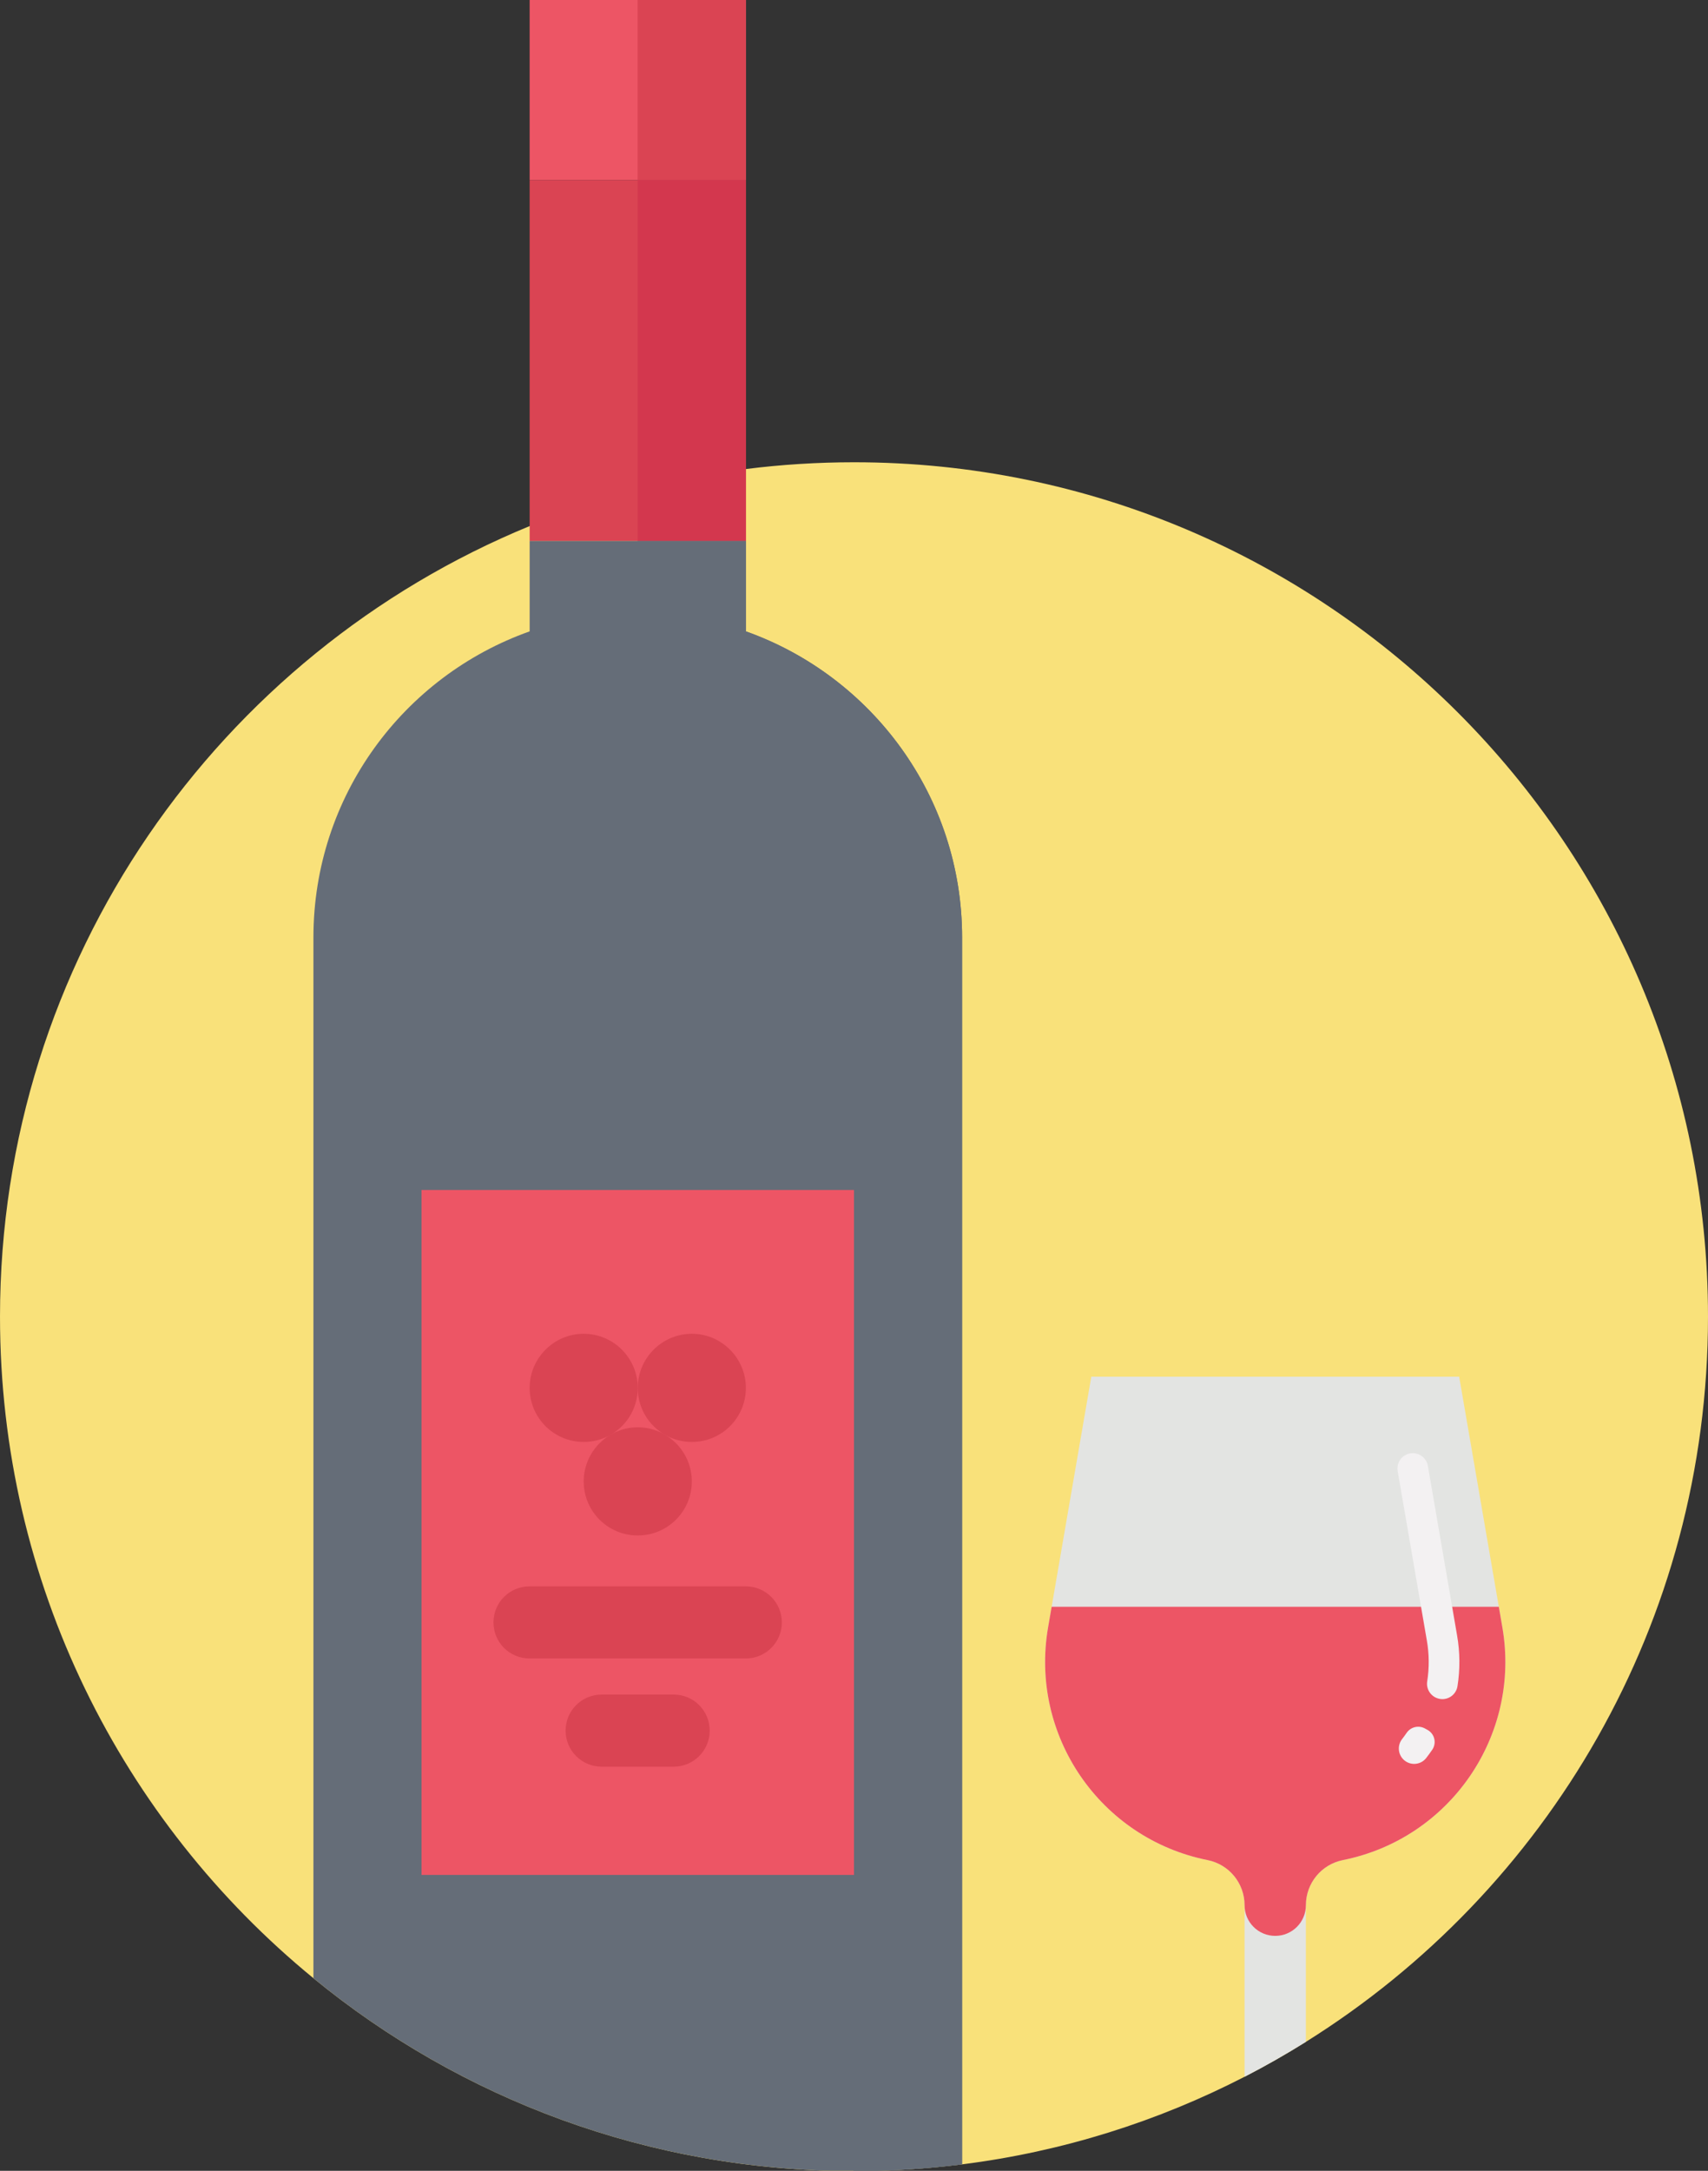 <?xml version="1.0" encoding="utf-8"?>
<!-- Generator: Adobe Illustrator 16.0.0, SVG Export Plug-In . SVG Version: 6.00 Build 0)  -->
<!DOCTYPE svg PUBLIC "-//W3C//DTD SVG 1.1//EN" "http://www.w3.org/Graphics/SVG/1.1/DTD/svg11.dtd">
<svg version="1.1" id="Layer_1" xmlns="http://www.w3.org/2000/svg" xmlns:xlink="http://www.w3.org/1999/xlink" x="0px" y="0px"
	 width="501.35px" height="636.864px" viewBox="0 0 501.35 636.864" enable-background="new 0 0 501.35 636.864"
	 xml:space="preserve">
<rect x="0" y="0" width="501.35" height="636.864" fill="#333333" stroke="none"/>
<path fill="#F9E17A" d="M501.35,386.288c0,89.74-47.149,168.46-118.029,212.74c-5.841,3.649-11.841,7.069-18,10.24
	c-25.42,13.09-53.37,21.97-82.92,25.699c-10.391,1.311-20.98,1.99-31.73,1.99h-0.15c-60.149-0.04-115.339-21.25-158.52-56.6
	c-56.16-45.971-92-115.83-92-194.07c0-104.74,64.24-194.48,155.47-231.95c10.24-4.22,20.83-7.77,31.7-10.61
	c10.35-2.7,20.95-4.75,31.77-6.12c10.39-1.31,20.98-1.99,31.73-1.99C389.12,135.618,501.35,247.848,501.35,386.288z"/>
<g>
	<path fill="#656D78" d="M282.41,275.038v359.66c0,0.09,0,0.18-0.01,0.27c-10.391,1.311-20.98,1.99-31.73,1.99h-0.15
		c-60.149-0.04-115.339-21.25-158.52-56.6v-305.32c0-41.47,26.44-76.69,63.47-89.81v-26.55h63.47v26.55
		C255.86,198.348,282.41,233.568,282.41,275.038z"/>
	<path fill="#ED5565" d="M155.467,0h63.47v52.789h-63.47V0z"/>
	<path fill="#DA4453" d="M155.467,52.789h63.47v105.887h-63.47V52.789z"/>
	<path fill="#ED5565" d="M250.673,550.054H123.732V349.107h126.941V550.054L250.673,550.054z"/>
	<path fill="#656D78" d="M282.41,275.038v359.66c0,0.09,0,0.18-0.01,0.27c-10.391,1.311-20.98,1.99-31.73,1.99h-0.15
		c0.08-0.74,0.12-1.5,0.12-2.26v-63.47h0.03v-243.3h-0.03v-42.3c0-41.47-26.55-76.69-63.47-89.81v-37.14h31.77v26.55
		C255.86,198.348,282.41,233.568,282.41,275.038z"/>
	<path fill="#D3374E" d="M187.171,52.789h31.766v105.887h-31.766V52.789z"/>
	<g>
		<path fill="#DA4453" d="M187.171,0h31.766v52.789h-31.766V0z"/>
		<path fill="#DA4453" d="M187.202,407.163c0,8.777-7.086,15.869-15.867,15.869c-8.78,0-15.867-7.092-15.867-15.869
			c0-8.678,7.087-15.867,15.867-15.867C180.116,391.296,187.202,398.485,187.202,407.163z"/>
		<path fill="#DA4453" d="M187.202,418.733c8.781,0,15.868,7.195,15.868,15.869c0,8.779-7.088,15.867-15.868,15.867
			c-8.779,0-15.867-7.088-15.867-15.867C171.334,425.929,178.422,418.733,187.202,418.733z"/>
		<path fill="#DA4453" d="M187.202,407.163c0-8.678,7.087-15.867,15.868-15.867s15.868,7.189,15.868,15.867
			c0,8.777-7.088,15.869-15.868,15.869C194.289,423.032,187.202,415.94,187.202,407.163z"/>
		<path fill="#DA4453" d="M218.917,486.552h-63.491c-5.852,0-10.577-4.73-10.577-10.578c0-5.852,4.725-10.576,10.577-10.576h63.491
			c5.848,0,10.579,4.725,10.579,10.576C229.495,481.821,224.764,486.552,218.917,486.552z"/>
		<path fill="#DA4453" d="M197.739,518.296h-21.137c-5.852,0-10.579-4.729-10.579-10.578c0-5.852,4.728-10.576,10.579-10.576h21.136
			c5.849,0,10.579,4.725,10.579,10.576C208.317,513.567,203.586,518.298,197.739,518.296z"/>
	</g>
	<path fill="#E3E4E2" d="M394.17,545.698c-6.31,1.27-10.85,6.8-10.85,13.24v40.09c-5.841,3.649-11.841,7.069-18,10.24v-50.33
		c0-6.44-4.54-11.98-10.851-13.24c-31.52-6.3-52.29-36.57-46.83-68.25l1.051-6.061l11.64-67.5H428.31l11.641,67.5l1.05,6.061
		C446.46,509.128,425.69,539.398,394.17,545.698z"/>
	<path fill="#ED5565" d="M383.317,558.938c0-6.436,4.541-11.975,10.852-13.236c31.521-6.305,52.287-36.57,46.826-68.25l-1.047-6.068
		h-131.26l-1.045,6.068c-5.463,31.68,15.303,61.945,46.826,68.25c6.309,1.26,10.85,6.801,10.85,13.236c0,4.969,4.029,8.998,9,8.998
		C379.288,567.937,383.317,563.907,383.317,558.938z"/>
	<g>
		<path fill="#F3F1F2" d="M411.96,516.204c-1.65-1.613-1.816-4.211-0.387-6.023c0.461-0.592,0.902-1.195,1.326-1.814
			c1.193-1.74,3.512-2.293,5.359-1.277l0.748,0.412c1.959,1.068,2.68,3.523,1.611,5.482c-0.059,0.107-0.123,0.213-0.191,0.316
			l-0.107,0.156c-0.543,0.791-1.109,1.564-1.701,2.322c-1.537,1.943-4.361,2.271-6.307,0.734
			C412.19,516.417,412.073,516.313,411.96,516.204z"/>
		<path fill="#F3F1F2" d="M422.188,498.313c-2.215-0.605-3.619-2.779-3.26-5.045c0.625-3.977,0.588-8.029-0.105-11.994
			l-8.564-49.688c-0.422-2.447,1.219-4.775,3.668-5.197s4.777,1.221,5.199,3.67l8.566,49.686c0.867,4.955,0.906,10.021,0.117,14.988
			c-0.41,2.445-2.723,4.092-5.166,3.682C422.489,498.39,422.339,498.354,422.188,498.313z"/>
	</g>
</g>
</svg>
